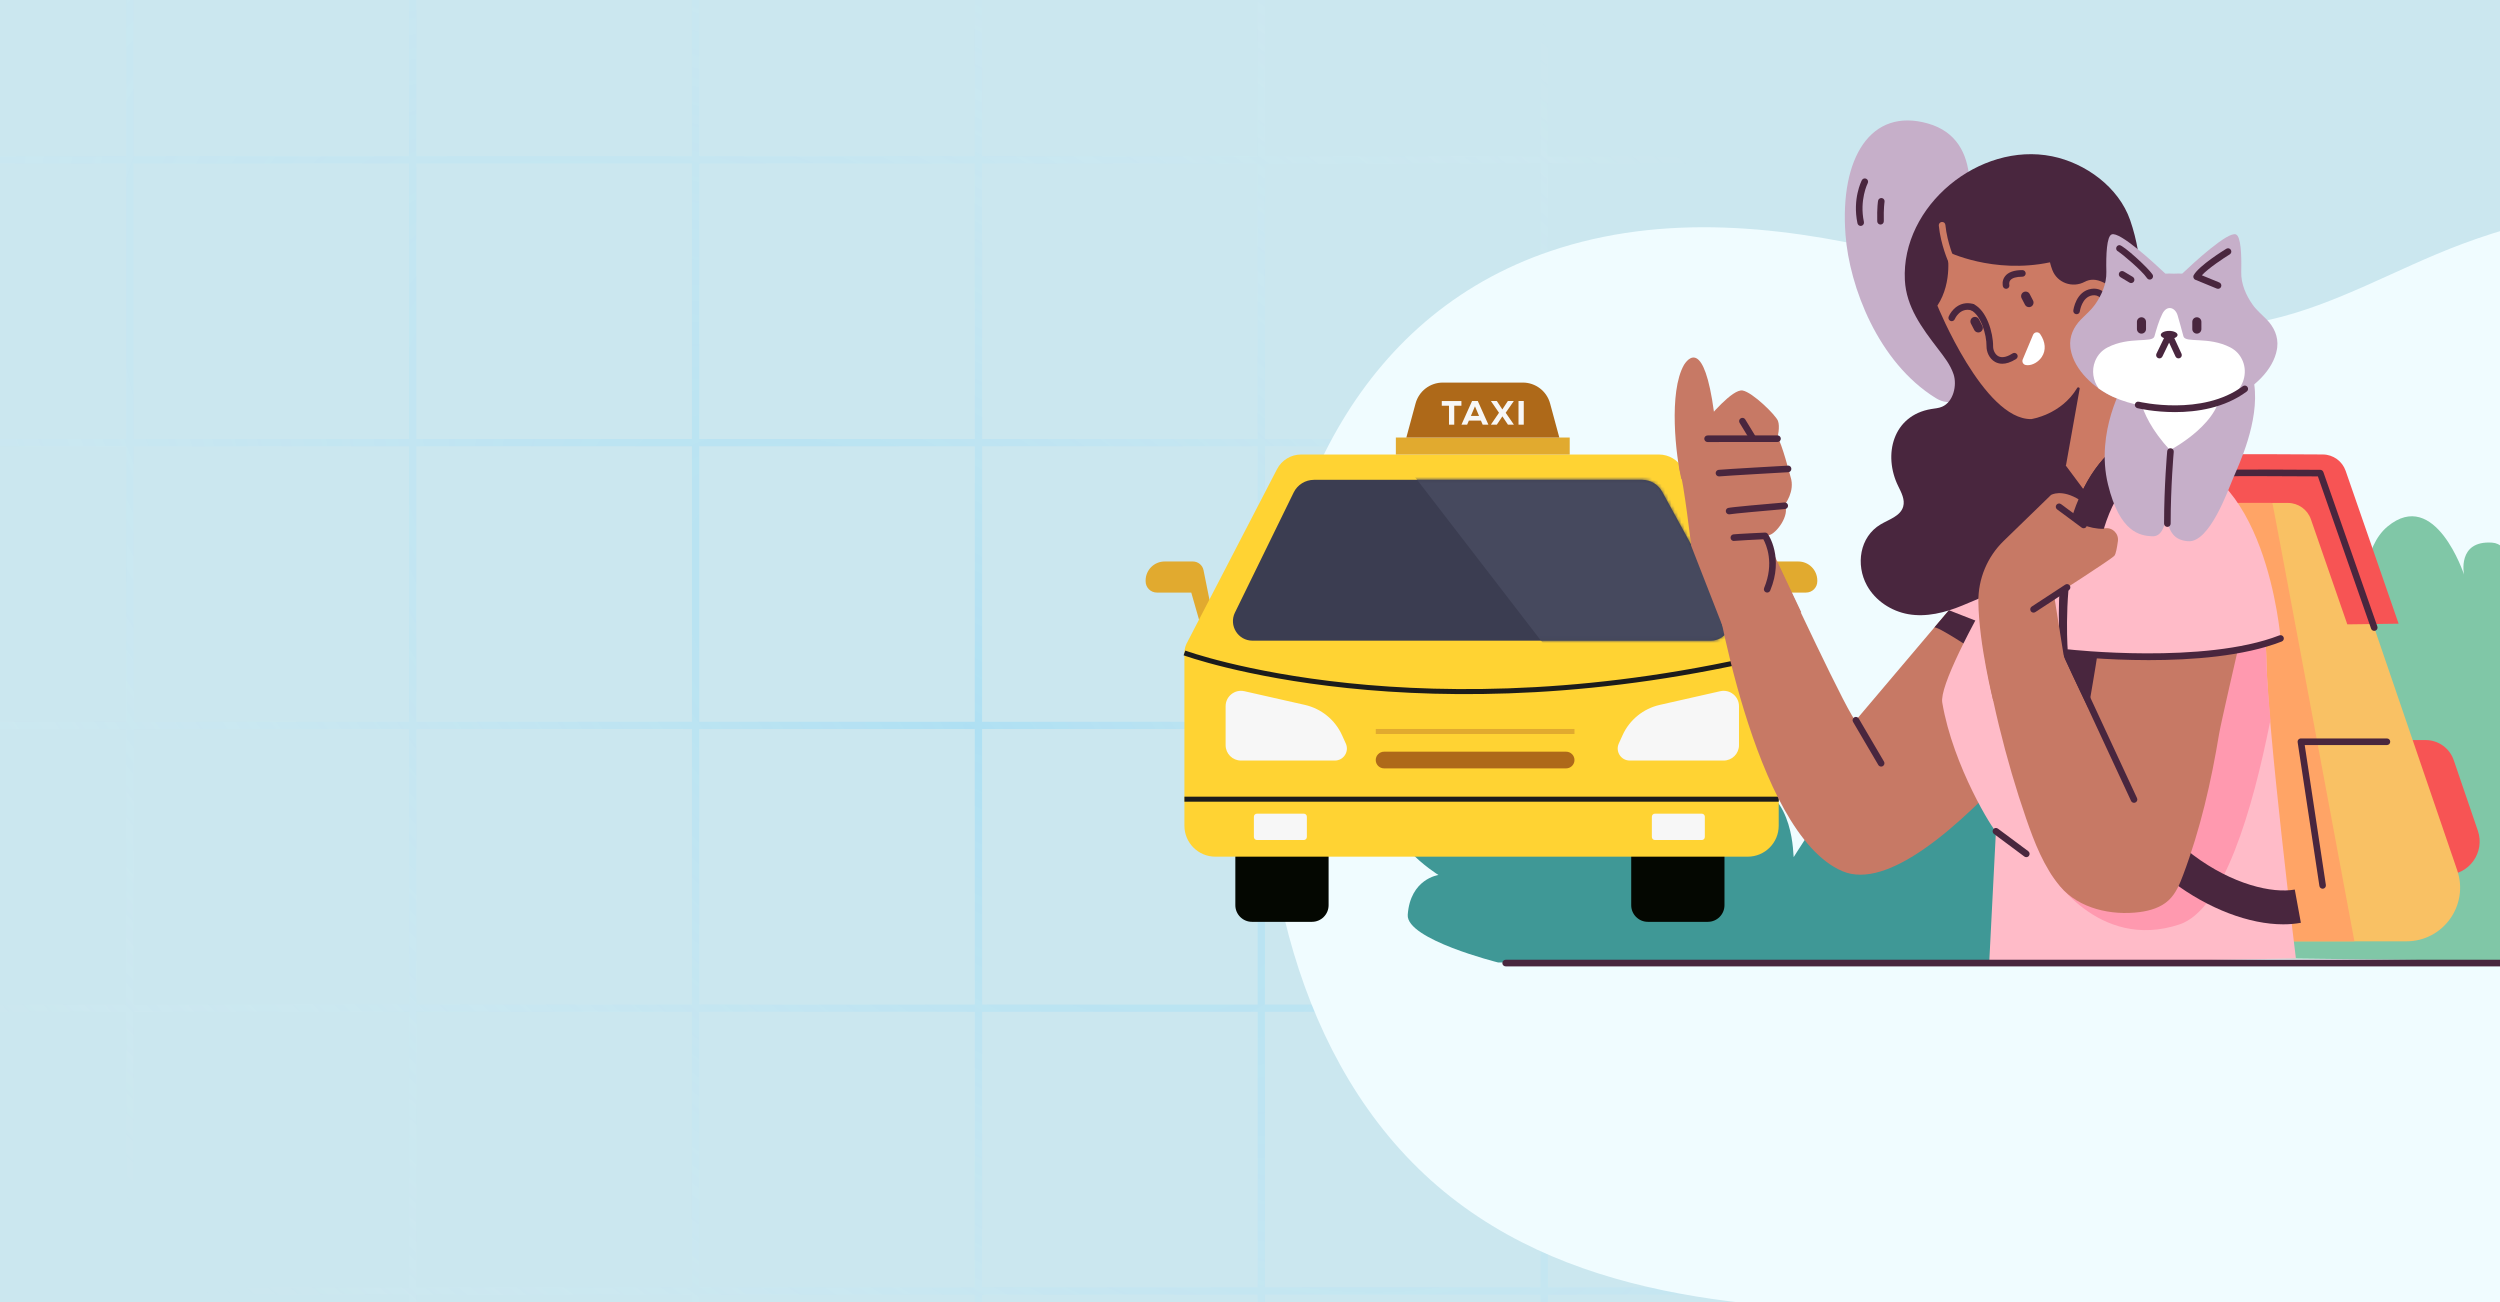 <svg width="768" height="400" viewBox="0 0 768 400" fill="none" xmlns="http://www.w3.org/2000/svg">
<rect x="0" y="0" width="768" height="400" fill="#808080" stroke="none"/>
<g clip-path="url(#clip0_1494_12852)">
<rect width="768" height="400" fill="#CBE7EF"/>
<mask id="mask0_1494_12852" style="mask-type:luminance" maskUnits="userSpaceOnUse" x="-54" y="-79" width="1075" height="605">
<path d="M1020.94 -79H-54V525.473H1020.94V-79Z" fill="white"/>
</mask>
<g mask="url(#mask0_1494_12852)">
<path style="mix-blend-mode:multiply" opacity="0.25" d="M-48.127 -36.641V47.99H-80.801V50.229H-48.127V134.861H-80.801V137.1H-48.127V221.732H-80.801V223.97H-48.127V308.602H-80.801V310.841H-48.127V395.473H-80.801V397.712H-48.127V482.344H-80.801V484.582H-48.127V571.515H-45.888V484.582H38.77V571.515H41.009V484.582H125.667V571.515H127.906V484.582H212.564V571.515H214.803V484.582H299.461V571.515H301.7V484.582H386.357V571.515H388.597V484.582H473.254V571.515H475.494V484.582H560.151V571.515H562.391V484.582H647.048V571.515H649.287V484.582H733.945V571.515H736.184V484.582H820.842V571.515H823.081V484.582H907.739V571.515H909.978V484.582H994.635V571.515H996.875V484.582H1047.74V482.344H996.875V397.712H1047.74V395.473H996.875V310.841H1047.74V308.602H996.875V223.97H1047.74V221.732H996.875V137.1H1047.74V134.861H996.875V50.229H1047.74V47.99H996.875V-36.641H1047.74V-38.88H996.875V-125.04H994.635V-38.88H909.978V-125.04H907.739V-38.88H823.081V-125.04H820.842V-38.88H736.184V-125.04H733.945V-38.88H649.287V-125.04H647.048V-38.88H562.391V-125.04H560.151V-38.88H475.494V-125.04H473.254V-38.88H388.597V-125.04H386.357V-38.88H301.7V-125.04H299.461V-38.88H214.803V-125.04H212.564V-38.88H127.906V-125.04H125.667V-38.88H41.009V-125.04H38.77V-38.88H-45.888V-125.04H-48.127V-38.88H-80.801V-36.641H-48.127ZM125.667 -36.641V47.99H41.009V-36.641H125.667ZM301.7 137.1H386.357V221.732H301.7V137.1ZM299.461 221.732H214.803V137.1H299.461V221.732ZM388.597 137.1H473.254V221.732H388.597V137.1ZM475.494 137.1H560.151V221.732H475.494V137.1ZM562.391 137.1H647.048V221.732H562.391V137.1ZM649.287 137.1H733.945V221.732H649.287V137.1ZM736.184 137.1H820.842V221.732H736.184V137.1ZM820.842 223.97V308.602H736.184V223.97H820.842ZM733.945 308.602H649.287V223.97H733.945V308.602ZM647.048 308.602H562.391V223.97H647.048V308.602ZM560.151 308.602H475.494V223.97H560.151V308.602ZM473.254 308.602H388.597V223.97H473.254V308.602ZM386.357 308.602H301.7V223.97H386.357V308.602ZM299.461 308.602H214.803V223.97H299.461V308.602ZM212.564 308.602H127.906V223.97H212.564V308.602ZM127.906 221.732V137.1H212.564V221.732H127.906ZM127.906 134.861V50.229H212.564V134.861H127.906ZM214.803 50.229H299.461V134.861H214.803V50.229ZM301.7 50.229H386.357V134.861H301.7V50.229ZM388.597 50.229H473.254V134.861H388.597V50.229ZM475.494 50.229H560.151V134.861H475.494V50.229ZM562.391 50.229H647.048V134.861H562.391V50.229ZM649.287 50.229H733.945V134.861H649.287V50.229ZM736.184 50.229H820.842V134.861H736.184V50.229ZM823.081 50.229H907.739V134.861H823.081V50.229ZM907.739 137.1V221.732H823.081V137.1H907.739ZM907.739 223.97V308.602H823.081V223.97H907.739ZM907.739 310.841V395.473H823.081V310.841H907.739ZM820.842 395.473H736.184V310.841H820.842V395.473ZM733.945 395.473H649.287V310.841H733.945V395.473ZM647.048 395.473H562.391V310.841H647.048V395.473ZM560.151 395.473H475.494V310.841H560.151V395.473ZM473.254 395.473H388.597V310.841H473.254V395.473ZM386.357 395.473H301.7V310.841H386.357V395.473ZM299.461 395.473H214.803V310.841H299.461V395.473ZM212.564 395.473H127.906V310.841H212.564V395.473ZM125.667 395.473H41.009V310.841H125.667V395.473ZM41.009 308.602V223.97H125.667V308.602H41.009ZM41.009 221.732V137.1H125.667V221.732H41.009ZM41.009 134.861V50.229H125.667V134.861H41.009ZM212.564 -36.641V47.99H127.906V-36.641H212.564ZM299.461 -36.641V47.99H214.803V-36.641H299.461ZM386.357 -36.641V47.99H301.7V-36.641H386.357ZM473.254 -36.641V47.99H388.597V-36.641H473.254ZM560.151 -36.641V47.99H475.494V-36.641H560.151ZM647.048 -36.641V47.99H562.391V-36.641H647.048ZM733.945 -36.641V47.99H649.287V-36.641H733.945ZM820.842 -36.641V47.99H736.184V-36.641H820.842ZM907.739 -36.641V47.99H823.081V-36.641H907.739ZM994.635 47.99H909.978V-36.641H994.635V47.99ZM994.635 134.861H909.978V50.229H994.635V134.861ZM994.635 221.732H909.978V137.1H994.635V221.732ZM994.635 308.602H909.978V223.97H994.635V308.602ZM994.635 395.473H909.978V310.841H994.635V395.473ZM909.978 482.344V397.712H994.635V482.344H909.978ZM823.081 482.344V397.712H907.739V482.344H823.081ZM736.184 482.344V397.712H820.842V482.344H736.184ZM649.287 482.344V397.712H733.945V482.344H649.287ZM562.391 482.344V397.712H647.048V482.344H562.391ZM475.494 482.344V397.712H560.151V482.344H475.494ZM388.597 482.344V397.712H473.254V482.344H388.597ZM301.7 482.344V397.712H386.357V482.344H301.7ZM214.803 482.344V397.712H299.461V482.344H214.803ZM127.906 482.344V397.712H212.564V482.344H127.906ZM41.009 482.344V397.712H125.667V482.344H41.009ZM-45.888 397.712H38.77V482.344H-45.888V397.712ZM-45.888 310.841H38.77V395.473H-45.888V310.841ZM-45.888 223.97H38.77V308.602H-45.888V223.97ZM-45.888 137.1H38.77V221.732H-45.888V137.1ZM-45.888 50.229H38.77V134.861H-45.888V50.229ZM-45.888 -36.641H38.77V47.99H-45.888V-36.641Z" fill="url(#paint0_radial_1494_12852)"/>
</g>
<path d="M445.741 367.76C400.25 332.016 385.742 268.639 388.609 213.392C391.724 153.51 418.308 95.12 479.335 76.149C514.528 65.205 551.643 69.976 586.716 78.82C620.288 87.281 653.732 104.556 689.315 99.673C710.548 96.763 729.094 86.246 748.548 78.062C770.682 68.753 794.887 63.03 818.957 63.037C843.853 63.045 869.063 69.571 889.568 83.68C917.526 102.921 934.789 134.801 942.872 167.754C954.168 213.812 956.509 265.57 940.575 310.848C927.396 348.279 901.69 377.354 863.885 389.791C822.725 403.331 778.555 403.383 735.691 403.286C691.619 403.188 647.555 403.091 603.483 402.986C550.269 402.873 489.7 402.311 445.741 367.76Z" fill="#F0FCFF"/>
<path d="M689.511 237.146C689.511 237.146 686.759 211.934 704.351 204.836C721.942 197.737 728.974 223.319 729.295 220.991C729.617 218.663 718.802 173.878 733.454 161.742C748.099 149.606 756.95 176.515 756.95 176.515C756.95 176.515 754.731 165.997 765.54 166.694C776.354 167.392 771.123 197.871 771.123 197.871C771.123 197.871 783.089 182.995 794.37 186.881C805.651 190.76 784.725 227.38 784.725 227.38C784.725 227.38 802.572 218.263 806.7 231.223C810.828 244.178 796.237 255.283 796.237 255.283C796.237 255.283 818.308 260.775 819.303 278.3C820.297 295.825 820.297 295.825 820.297 295.825C820.297 295.825 668.592 294.037 668.258 294.043C667.919 294.049 660.99 269.692 669.143 262.175C677.303 254.659 671.883 248.754 677.909 241.031C683.934 233.309 689.511 237.146 689.511 237.146Z" fill="#80C7A7"/>
<path d="M717.098 165.699C715.94 162.971 713.928 159.934 711.012 159.37C707.993 158.782 704.853 160.891 704.514 164.013C704.265 166.317 705.265 168.572 706.454 170.56C707.878 172.949 714.922 183.272 718.092 178.083C718.832 176.871 718.808 175.355 718.717 173.937C718.535 171.13 718.159 168.293 717.098 165.699Z" fill="#80C7A7"/>
<path d="M460.213 295.671C460.213 295.671 431.922 288.609 432.456 281.026C433.244 269.951 441.894 268.799 441.894 268.799C441.894 268.799 422.472 256.821 428 244.818C433.522 232.809 457.649 246.412 457.649 246.412C457.649 246.412 438.051 212.581 449.392 202.118C460.728 191.655 470.148 217.37 469.797 216.369C469.445 215.369 463.735 191.316 472.901 189.473C482.066 187.63 488.467 234.543 488.152 232.803C487.831 231.064 493.784 214.399 507.423 222.559C521.062 230.712 520.42 266.326 520.42 266.326C520.42 266.326 521.681 236.98 536.714 240.296C551.748 243.618 550.705 263.713 551.05 263.258C551.402 262.798 568.503 234.204 584.712 224.783C600.922 215.369 624.872 222.171 624.872 222.171L626.733 295.671H460.213Z" fill="#3F9896"/>
<path d="M502.514 197.842C502.52 197.757 502.526 197.672 502.538 197.587C502.805 194.223 502.344 189.786 499.495 187.513C496.543 185.161 491.948 185.676 489.808 188.876C488.232 191.235 488.044 194.253 488.202 197.084C488.396 200.491 490.19 215.688 496.579 211.851C498.07 210.954 498.907 209.299 499.61 207.705C500.998 204.559 502.199 201.267 502.514 197.842Z" fill="#3F9896"/>
<path d="M379.495 260.434H408.146V278.072C408.146 280.896 405.854 283.188 403.03 283.188H384.611C381.787 283.188 379.495 280.896 379.495 278.072V260.434Z" fill="#040701"/>
<path d="M501.108 260.434H529.759V278.072C529.759 280.896 527.467 283.188 524.643 283.188H506.224C503.4 283.188 501.108 280.896 501.108 278.072V260.434Z" fill="#040701"/>
<path d="M372.546 188.764C372.348 188.269 370.614 179.66 369.722 175.164C369.412 173.603 368.037 172.488 366.439 172.488H357.781C354.548 172.488 351.935 175.114 351.935 178.335V178.583C351.935 180.49 353.483 182.038 355.39 182.038H365.956L368.384 190.511L372.558 188.764H372.546Z" fill="#E1AA2F"/>
<path d="M537.662 188.764C537.86 188.269 539.594 179.66 540.486 175.164C540.796 173.603 542.171 172.488 543.768 172.488H552.427C555.66 172.488 558.273 175.114 558.273 178.335V178.583C558.273 180.49 556.725 182.038 554.817 182.038H544.252L541.824 190.511L537.649 188.764H537.662Z" fill="#E1AA2F"/>
<path d="M545.404 197.014H545.416L516.952 144.011C515.502 141.311 512.678 139.626 509.619 139.626H399.699C396.59 139.626 393.741 141.36 392.304 144.122L364.88 197.014H364.892C364.248 198.054 363.852 199.256 363.852 200.569V253.658C363.852 258.91 368.113 263.171 373.365 263.171H536.907C542.159 263.171 546.42 258.91 546.42 253.658V200.569C546.42 199.256 546.036 198.042 545.379 197.014H545.404Z" fill="#FFD333"/>
<path d="M379.371 188.194L397.406 151.306C398.57 148.915 400.998 147.404 403.661 147.404H504.489C507.028 147.404 509.369 148.792 510.596 151.021L530.811 187.946C533.003 191.947 530.105 196.815 525.559 196.815H384.759C380.324 196.815 377.426 192.17 379.371 188.181V188.194Z" fill="#3B3D51"/>
<mask id="mask1_1494_12852" style="mask-type:luminance" maskUnits="userSpaceOnUse" x="378" y="147" width="154" height="50">
<path d="M379.371 188.196L397.406 151.308C398.57 148.917 400.998 147.406 403.661 147.406H504.489C507.028 147.406 509.369 148.794 510.596 151.023L530.811 187.948C533.003 191.949 530.105 196.817 525.559 196.817H384.759C380.324 196.817 377.426 192.172 379.371 188.183V188.196Z" fill="white"/>
</mask>
<g mask="url(#mask1_1494_12852)">
<path d="M422.8 131.118L490.493 219.027H569.682L515.589 122.41L422.8 131.118Z" fill="#46495E"/>
</g>
<path d="M376.51 216.959V228.924C376.51 231.525 378.628 233.644 381.229 233.644H410.065C412.753 233.644 414.549 230.869 413.435 228.416L412.27 225.84C410.14 221.133 405.916 217.702 400.874 216.55L382.27 212.338C379.322 211.67 376.51 213.912 376.51 216.946V216.959Z" fill="#F7F7F7"/>
<path d="M534.218 216.959V228.924C534.218 231.525 532.1 233.644 529.499 233.644H500.662C497.974 233.644 496.178 230.869 497.293 228.416L498.457 225.84C500.588 221.133 504.812 217.702 509.853 216.55L528.458 212.338C531.406 211.67 534.218 213.912 534.218 216.946V216.959Z" fill="#F7F7F7"/>
<path d="M363.863 200.583C363.863 200.583 436.71 227.314 546.431 200.583" stroke="#1C1C1C" stroke-width="1.544" stroke-miterlimit="10"/>
<path d="M363.863 245.511H546.431" stroke="#1C1C1C" stroke-width="1.544" stroke-miterlimit="10"/>
<path d="M400.528 249.957H386.135C385.615 249.957 385.193 250.378 385.193 250.898V257.117C385.193 257.636 385.615 258.058 386.135 258.058H400.528C401.048 258.058 401.47 257.636 401.47 257.117V250.898C401.47 250.378 401.048 249.957 400.528 249.957Z" fill="#F7F7F7"/>
<path d="M522.785 249.957H508.392C507.872 249.957 507.45 250.378 507.45 250.898V257.117C507.45 257.636 507.872 258.058 508.392 258.058H522.785C523.305 258.058 523.726 257.636 523.726 257.117V250.898C523.726 250.378 523.305 249.957 522.785 249.957Z" fill="#F7F7F7"/>
<path d="M481.115 236.047H425.189C423.777 236.047 422.625 234.895 422.625 233.483C422.625 232.071 423.777 230.919 425.189 230.919H481.115C482.527 230.919 483.679 232.071 483.679 233.483C483.679 234.895 482.527 236.047 481.115 236.047Z" fill="#AE6919"/>
<path d="M422.638 224.713H483.68" stroke="#E1AA2F" stroke-width="1.544" stroke-miterlimit="10"/>
<path d="M482.218 134.409H428.807V139.636H482.218V134.409Z" fill="#E1AA2F"/>
<path d="M432.026 134.41L434.863 123.931C435.891 120.153 439.31 117.527 443.236 117.527H467.812C471.726 117.527 475.157 120.153 476.185 123.931L479.022 134.41H432.051H432.026Z" fill="#AE6919"/>
<path d="M445.132 124.638H442.915V123.201H448.947V124.638H446.743V130.46H445.132V124.638Z" fill="#F7F7F7"/>
<path d="M454.968 129.206H451.239L450.706 130.458H448.96L452.218 123.187H453.977L457.234 130.458H455.475L454.943 129.206H454.968ZM453.11 124.822L451.858 127.77H454.361L453.11 124.822Z" fill="#F7F7F7"/>
<path d="M463.23 123.187H465.001V123.261L462.549 126.803L465.038 130.408V130.458H463.242L461.533 127.906L459.823 130.458H458.027V130.408L460.492 126.803L458.052 123.261V123.187H459.823L461.52 125.775L463.217 123.187H463.23Z" fill="#F7F7F7"/>
<path d="M466.487 130.458V123.187H468.098V130.458H466.487Z" fill="#F7F7F7"/>
<path d="M745.138 227.345H720.752L724.368 268.749H751.501C758.528 268.749 763.465 261.839 761.193 255.188L753.791 233.526C752.523 229.828 749.047 227.345 745.138 227.345Z" fill="#F75454"/>
<path d="M721.909 171.011L754.854 267.356C758.511 278.052 750.563 289.171 739.256 289.171H695.592L683.558 151.492L698.363 147.089C698.363 147.089 721.475 155.12 722.936 156.229C724.404 157.339 721.909 171.011 721.909 171.011Z" fill="#F9C164"/>
<path d="M684.104 157.628L694.03 271.221C694.882 278.412 695.633 284.605 696.226 289.173H723.277C717.588 258.611 698.122 154.053 697.488 151.494L688.207 150.114L685.694 150.86L684.104 157.628Z" fill="#FFA466"/>
<path d="M713.514 273.016C713.021 273.016 712.587 272.657 712.516 272.153L705.836 228.013C705.789 227.719 705.877 227.426 706.07 227.203C706.258 226.98 706.54 226.851 706.834 226.851H733.262C733.82 226.851 734.278 227.303 734.278 227.866C734.278 228.424 733.826 228.882 733.262 228.882H708.008L714.506 271.859C714.594 272.411 714.213 272.927 713.655 273.01C713.614 273.01 713.561 273.016 713.514 273.016Z" fill="#49263E"/>
<path d="M721.093 191.805L709.91 159.535C708.87 156.536 706.047 154.522 702.877 154.504C693.273 154.463 684.86 154.457 683.587 154.528C683.968 154.504 679.096 140.668 679.096 140.668C680.974 139.547 681.755 139.547 687.831 139.523C690.396 139.517 693.948 139.517 698.38 139.535C705.994 139.558 713.567 139.611 713.567 139.611C716.731 139.635 719.543 141.648 720.582 144.642L736.855 191.599L721.093 191.805Z" fill="#F75454"/>
<path d="M729.358 193.805C728.941 193.805 728.548 193.54 728.401 193.124L712.052 146.348C701.303 146.278 685.635 146.219 684.631 146.336C684.091 146.495 683.592 146.178 683.428 145.644C683.269 145.109 683.633 144.528 684.174 144.37C684.361 144.317 684.954 144.141 712.78 144.329C713.209 144.329 713.59 144.605 713.737 145.01L730.327 192.46C730.509 192.989 730.233 193.57 729.704 193.752C729.581 193.787 729.464 193.805 729.358 193.805Z" fill="#49263E"/>
<path fill-rule="evenodd" clip-rule="evenodd" d="M546.078 172.956C546.078 172.956 569.372 223.136 570.123 221.246L612.631 171.019L653.765 190.708C653.765 190.708 593.623 279.433 565.985 267.628C538.347 255.817 526.412 178.104 526.412 178.104L546.078 172.956Z" fill="#C77965"/>
<path d="M594.204 192.794C594.832 192.048 606.696 199.944 606.696 199.944L608.575 190.58L601.924 183.677L594.204 192.794Z" fill="#49263E"/>
<path fill-rule="evenodd" clip-rule="evenodd" d="M595.154 186.077L612.343 192.793V174.143L596.61 179.138L595.154 186.077Z" fill="#FFBBC8"/>
<path fill-rule="evenodd" clip-rule="evenodd" d="M696.226 202.395C696.102 192.486 693.044 175.168 687.473 158.549C681.186 139.804 651.029 135.795 651.029 135.795C638.249 147.917 634.651 143.08 634.651 143.08C634.651 143.08 594.996 205.964 596.663 215.832C599.998 235.592 612.555 255.428 613.148 255.364L611.069 296.11L705.301 294.437C705.301 294.443 696.478 223.018 696.226 202.395Z" fill="#FFBBC8"/>
<path d="M577.889 235.492C577.543 235.492 577.208 235.316 577.015 234.993L569.248 221.755C568.966 221.274 569.131 220.652 569.612 220.37C570.088 220.088 570.71 220.247 571.003 220.728L578.77 233.966C579.052 234.447 578.887 235.069 578.406 235.351C578.242 235.445 578.066 235.492 577.889 235.492Z" fill="#49263E"/>
<path fill-rule="evenodd" clip-rule="evenodd" d="M669.615 283.954C683.017 279.457 691.999 248.896 697.482 221.152C696.748 213.022 696.279 206.406 696.226 202.396C696.149 196.285 694.958 187.351 692.745 177.506C686.44 179.508 679.894 181.973 679.63 183.67C679.119 186.975 629.69 267.898 629.69 267.898C629.69 267.898 644.325 292.443 669.615 283.954Z" fill="#FF99AF"/>
<path d="M609.256 111.468C609.256 111.468 593.782 104.805 601.713 77.701C605.534 64.651 609.779 42.931 592.255 37.935C574.732 32.945 565.14 48.437 566.942 72.148C568.146 87.981 576.887 111.268 594.65 122.281C604.049 128.105 609.256 111.468 609.256 111.468Z" fill="#C6AFC9"/>
<path d="M656.835 105.893C658.32 93.037 658.672 79.987 654.381 67.624C650.882 57.538 640.732 50.106 630.406 48.016C608.046 43.49 584.006 63.244 585.175 86.051C585.597 94.281 590.417 100.709 595.225 107.002C597.103 109.462 599.164 112.016 600.144 114.998C601.236 118.326 600.121 123.439 596.61 124.948C595.565 125.4 594.409 125.465 593.288 125.653C581.47 127.613 578.406 139.742 583.132 149.346C584.106 151.33 585.269 153.508 584.658 155.633C583.825 158.55 580.326 159.548 577.719 161.098C571.256 164.943 570.041 173.508 573.516 179.842C576.081 184.521 580.977 187.75 586.231 188.677C591.82 189.658 597.567 188.19 602.809 186.024C610.852 182.701 619.282 179.068 626.866 174.776C632.361 171.671 639.787 166.534 638.267 159.196C636.858 152.398 666.668 156.977 663.404 143.786C658.919 125.682 655.99 113.172 656.835 105.893Z" fill="#49263E"/>
<path fill-rule="evenodd" clip-rule="evenodd" d="M648.939 100.324C651.275 95.522 651.481 89.504 646.327 86.851C643.926 85.618 641.994 85.736 640.45 86.563C636.67 88.589 631.956 86.916 630.459 82.894C629.936 81.497 629.76 80.587 629.76 80.587C612.22 84.268 598.189 77.276 598.189 77.276C598.189 77.276 600.038 86.481 595.166 93.89C595.166 93.89 609.408 128.995 623.99 128.742L640.151 150.463C640.151 150.463 662.723 139.438 669.949 136.526C668.705 135.734 658.813 111.155 648.939 100.324Z" fill="#CC7A64"/>
<path d="M647.76 96.533C647.108 96.48 646.703 95.981 646.75 95.424C646.809 94.772 646.427 92.635 645.171 91.449C644.502 90.821 643.704 90.592 642.764 90.739C639.536 91.238 638.937 95.594 638.931 95.641C638.86 96.193 638.408 96.58 637.798 96.521C637.246 96.451 636.853 95.946 636.923 95.394C636.953 95.153 637.71 89.471 642.453 88.737C644.038 88.508 645.441 88.919 646.557 89.976C648.271 91.584 648.893 94.291 648.77 95.611C648.717 96.14 648.277 96.533 647.76 96.533Z" fill="#49263E"/>
<path d="M571.608 69.404C571.139 69.404 570.716 69.075 570.616 68.6C569.031 61.115 571.849 55.579 571.966 55.35C572.225 54.857 572.835 54.658 573.328 54.922C573.827 55.18 574.021 55.791 573.763 56.284C573.733 56.337 571.168 61.438 572.595 68.183C572.712 68.729 572.36 69.269 571.814 69.381C571.743 69.392 571.679 69.404 571.608 69.404Z" fill="#49263E"/>
<path d="M577.702 68.984C577.15 68.984 576.704 68.544 576.686 67.998C576.58 63.742 576.927 61.746 576.944 61.658C577.038 61.106 577.584 60.765 578.118 60.842C578.67 60.941 579.034 61.47 578.934 62.016C578.934 62.033 578.606 63.929 578.711 67.945C578.723 68.503 578.283 68.972 577.725 68.984C577.719 68.984 577.713 68.984 577.702 68.984Z" fill="#49263E"/>
<path d="M616.277 88.72C615.831 88.72 615.426 88.432 615.303 87.986C615.256 87.816 614.874 86.289 615.931 84.892C616.899 83.618 618.696 82.973 621.279 82.973C621.836 82.973 622.294 83.425 622.294 83.988C622.294 84.546 621.842 85.004 621.279 85.004C619.406 85.004 618.12 85.385 617.557 86.108C617.087 86.712 617.252 87.428 617.263 87.463C617.398 87.998 617.07 88.555 616.541 88.69C616.453 88.708 616.359 88.72 616.277 88.72Z" fill="#49263E"/>
<path d="M599.563 98.664C599.428 98.664 599.299 98.641 599.176 98.582C598.659 98.365 598.413 97.778 598.63 97.261C599.399 95.418 601.958 92.26 606.138 93.369C606.672 93.516 606.995 94.074 606.848 94.614C606.707 95.154 606.167 95.471 605.604 95.33C602.099 94.391 600.561 97.901 600.497 98.048C600.332 98.435 599.956 98.664 599.563 98.664Z" fill="#49263E"/>
<path d="M608.375 101.978C609.056 101.625 609.326 100.774 608.974 100.093L607.946 98.103C607.594 97.422 606.743 97.152 606.062 97.504C605.381 97.856 605.111 98.708 605.463 99.389L606.491 101.379C606.843 102.06 607.694 102.33 608.375 101.978Z" fill="#49263E"/>
<path d="M623.949 94.197C624.63 93.845 624.9 92.994 624.548 92.313L623.521 90.329C623.168 89.648 622.317 89.378 621.636 89.73C620.955 90.082 620.685 90.933 621.038 91.614L622.065 93.599C622.417 94.279 623.268 94.549 623.949 94.197Z" fill="#49263E"/>
<path d="M615.109 111.742C614.187 111.742 613.447 111.489 612.896 111.184C611.058 110.175 610.242 108.008 610.26 106.429C610.301 102.731 608.487 96.696 605.446 95.275C604.935 95.041 604.718 94.436 604.953 93.931C605.188 93.432 605.792 93.203 606.297 93.444C610.271 95.299 612.332 102.185 612.285 106.453C612.273 107.486 612.819 108.836 613.87 109.417C615.232 110.175 617.022 109.376 618.267 108.566C618.737 108.267 619.359 108.402 619.67 108.871C619.975 109.341 619.834 109.969 619.365 110.268C617.656 111.366 616.242 111.742 615.109 111.742Z" fill="#49263E"/>
<path d="M622.91 112.192C622.699 112.192 622.493 112.174 622.294 112.133C621.924 112.062 621.607 111.828 621.431 111.499C621.255 111.17 621.237 110.777 621.378 110.431L624.56 102.846C624.736 102.423 625.129 102.136 625.581 102.089C626.039 102.042 626.48 102.247 626.738 102.623C628.399 105.047 628.587 107.601 627.254 109.626C626.245 111.17 624.466 112.192 622.91 112.192Z" fill="white"/>
<path fill-rule="evenodd" clip-rule="evenodd" d="M623.985 128.746C623.985 128.746 633.178 127.443 638.109 119.183C638.344 118.796 638.942 119.007 638.866 119.453L634.651 143.076L621.284 138.708L623.985 128.746Z" fill="#49263E"/>
<path d="M701.41 283.954C691.001 283.954 678.491 279.234 667.455 270.928C656.301 262.539 637.052 243.026 633.413 206.617C630.871 181.146 633.512 161.368 641.261 147.831C647.478 136.977 654.84 134.176 655.661 133.895L659.055 143.71C658.955 143.751 654.106 145.759 649.709 154.018C645.441 162.037 642.635 177.582 645.435 205.672C648.676 238.141 663.898 255.265 673.695 262.633C685.783 271.726 698.105 274.526 704.955 273.27L706.828 283.484C705.108 283.801 703.294 283.954 701.41 283.954Z" fill="#49263E"/>
<path d="M622.481 263.321C622.27 263.321 622.059 263.257 621.877 263.122L612.537 256.177C612.085 255.842 611.997 255.208 612.331 254.756C612.66 254.304 613.294 254.222 613.746 254.545L623.086 261.49C623.538 261.824 623.626 262.458 623.291 262.91C623.092 263.18 622.787 263.321 622.481 263.321Z" fill="#49263E"/>
<path d="M644.296 201.273C643.943 203.874 641.936 215.591 641.595 217.558C634.868 204.226 628.187 188.476 628.187 188.476L608.574 193.812C610.911 212.227 616.341 233.924 622.428 251.453C624.959 258.739 627.864 266.352 632.895 272.323C638.666 279.168 648.687 281.31 657.269 280.195C660.527 279.772 663.85 278.78 666.245 276.526C668.423 274.471 669.609 271.595 670.66 268.795C675.961 254.706 679.266 240.217 681.714 225.412C682.213 222.389 687.478 199.571 687.478 199.571C668.969 203.181 652.485 201.643 644.296 201.273Z" fill="#C77965"/>
<path d="M655.573 246.621C655.192 246.621 654.828 246.404 654.658 246.034L634.393 202.388C634.152 201.883 634.375 201.278 634.886 201.043C635.385 200.803 635.996 201.032 636.23 201.536L656.495 245.183C656.736 245.688 656.513 246.292 656.002 246.527C655.861 246.592 655.714 246.621 655.573 246.621Z" fill="#49263E"/>
<path d="M663.246 140.154C630.289 140.084 635.25 200.496 635.25 200.496C635.414 200.432 636.318 200.449 637.798 200.52C645.981 200.89 671.987 202.657 690.491 199.046C694.23 198.318 697.664 197.367 700.582 196.14C700.582 196.14 696.202 140.225 663.246 140.154Z" fill="#FFBBC8"/>
<path d="M660.088 202.789C646.685 202.789 636.001 201.597 635.138 201.498C634.581 201.433 634.187 200.934 634.246 200.376C634.305 199.819 634.804 199.425 635.367 199.484C635.784 199.537 677.212 204.139 700.218 195.187C700.734 194.993 701.327 195.24 701.527 195.762C701.726 196.285 701.474 196.872 700.952 197.071C689.275 201.627 673.349 202.789 660.088 202.789Z" fill="#49263E"/>
<path d="M646.509 162.303C645.406 160.166 642.94 156.174 638.948 153.638C633.289 150.051 630.072 152.053 630.072 152.053L615.537 166.165C610.482 171.073 607.671 177.842 607.753 184.886C607.917 198.042 612.343 215.377 612.343 215.377L634.058 201.981L631.041 183.043C631.041 183.043 648.552 171.854 649.538 170.721C649.99 170.204 650.354 168.232 650.618 166.236C650.93 163.9 648.904 161.927 646.58 162.297L646.509 162.303Z" fill="#C77965"/>
<path d="M640.093 161.268C641.602 161.949 644.061 162.519 646.286 162.454C647.337 159.008 648.535 156.231 649.709 154.018C654.106 145.753 658.961 143.751 659.166 143.669C659.06 143.704 655.661 133.895 655.661 133.895C654.84 134.176 647.478 136.977 641.261 147.831C639.518 150.878 638.033 154.247 636.806 157.916C637.293 159.343 638.379 160.493 640.093 161.268Z" fill="#49263E"/>
<path d="M640.092 162.282C639.881 162.282 639.67 162.217 639.494 162.082L631.95 156.493C631.498 156.159 631.404 155.525 631.733 155.079C632.079 154.627 632.707 154.533 633.148 154.867L640.691 160.456C641.143 160.791 641.237 161.425 640.908 161.871C640.709 162.141 640.403 162.282 640.092 162.282Z" fill="#49263E"/>
<path d="M624.7 188.198C624.371 188.198 624.043 188.033 623.855 187.74C623.549 187.27 623.679 186.642 624.148 186.337L634.451 179.597C634.909 179.286 635.549 179.421 635.854 179.891C636.159 180.361 636.03 180.989 635.56 181.294L625.258 188.033C625.087 188.145 624.894 188.198 624.7 188.198Z" fill="#49263E"/>
<path d="M696.295 98.118C694.863 96.644 693.237 95.329 692.028 93.621C689.967 90.721 688.417 87.169 688.505 83.547C688.64 78.199 688.4 72.593 686.862 72.006C684.396 71.055 674.046 80.577 670.383 84.052C669.52 84.017 668.657 84.028 667.789 84.07C666.92 84.028 666.051 84.023 665.194 84.052C661.525 80.577 651.175 71.055 648.716 72.006C647.178 72.599 646.943 78.205 647.072 83.547C647.16 87.169 645.616 90.715 643.55 93.621C642.34 95.323 640.714 96.644 639.282 98.118C637.01 100.454 635.636 103.354 636.006 106.688C636.03 106.9 636.059 107.105 636.094 107.311C637.21 113.756 643.426 119.292 649.097 121.893C654.85 124.528 661.314 125.409 667.601 125.456C674.258 125.409 680.721 124.534 686.474 121.893C692.145 119.292 698.362 113.762 699.477 107.311C699.512 107.105 699.542 106.894 699.565 106.688C699.941 103.354 698.561 100.454 696.295 98.118Z" fill="#C6AFC9"/>
<path d="M669.304 122.249L652.532 117.7C652.532 117.7 643.603 132.511 647.584 148.848C651.2 163.671 657.499 164.551 661.097 164.751C663.792 164.904 664.966 162.197 665.494 158.464C666.293 163.606 667.977 165.919 672.163 166.266C678.779 166.812 684.45 150.574 686.093 146.729C687.737 142.884 694.13 129.487 692.498 118.028C691.201 109 675.773 118.023 669.304 122.249Z" fill="#C6AFC9"/>
<path d="M681.39 88.728C681.261 88.728 681.132 88.705 681.003 88.652L674.416 85.945C674.146 85.834 673.941 85.611 673.841 85.335C673.747 85.059 673.777 84.754 673.923 84.501C675.62 81.555 683.075 76.934 683.926 76.418C684.396 76.13 685.03 76.271 685.318 76.752C685.611 77.234 685.459 77.856 684.983 78.144C683.105 79.294 678.426 82.388 676.406 84.572L681.772 86.773C682.289 86.985 682.535 87.578 682.324 88.094C682.165 88.493 681.79 88.728 681.39 88.728Z" fill="#49263E"/>
<path d="M657.152 117.478C657.152 117.478 655.174 125.819 666.615 138.282C666.615 138.282 683.663 129.43 682.107 118.235L657.152 117.478Z" fill="white"/>
<path d="M688.988 110.946C688.929 110.793 688.859 110.647 688.788 110.5C688.078 108.997 686.939 107.653 685.137 106.719C678.421 103.262 671.359 105.481 670.754 103.332C670.279 101.641 669.516 98.683 668.946 96.822C668.224 94.474 665.7 93.517 664.238 96.464C663.187 98.589 662.465 101.107 661.843 103.332C661.238 105.475 654.176 103.256 647.46 106.719C645.658 107.647 644.514 108.997 643.809 110.5C643.739 110.647 643.674 110.799 643.615 110.946C642.465 113.781 642.987 116.975 644.707 119.335C646.145 120.356 647.637 121.225 649.098 121.894C654.851 124.53 661.315 125.411 667.602 125.458C672.768 125.422 677.664 124.9 682.272 123.485C683.64 122.798 684.878 122.035 685.994 121.231C689.152 118.965 690.491 114.65 688.988 110.946Z" fill="white"/>
<path d="M668.945 102.887C668.945 103.574 667.789 104.126 666.368 104.126C664.942 104.126 663.791 103.568 663.791 102.887C663.791 102.2 664.947 101.648 666.368 101.648C667.789 101.648 668.945 102.2 668.945 102.887Z" fill="#49263E"/>
<path d="M669.233 110.096C668.851 110.096 668.487 109.879 668.311 109.509L666.351 105.265L664.284 109.532C664.044 110.031 663.439 110.249 662.934 110.002C662.429 109.755 662.218 109.151 662.464 108.646L665.464 102.453C665.634 102.106 665.987 101.883 666.38 101.883C666.75 101.871 667.137 102.112 667.302 102.47L670.16 108.664C670.395 109.168 670.172 109.773 669.667 110.008C669.521 110.061 669.374 110.096 669.233 110.096Z" fill="#49263E"/>
<path d="M668.164 126.599C661.801 126.599 656.999 125.478 656.594 125.384C656.053 125.249 655.719 124.703 655.848 124.163C655.983 123.617 656.511 123.282 657.075 123.411C657.263 123.458 676.506 127.937 688.998 118.639C689.45 118.316 690.078 118.398 690.413 118.85C690.748 119.302 690.654 119.936 690.208 120.271C683.38 125.337 674.903 126.599 668.164 126.599Z" fill="#49263E"/>
<path d="M660.404 85.888C660.075 85.888 659.764 85.73 659.565 85.442C657.927 83.017 651.669 77.834 650.73 77.259C650.354 77.112 650.084 76.742 650.084 76.313C650.084 75.756 650.536 75.298 651.1 75.298C652.262 75.298 659.811 82.178 661.244 84.309C661.555 84.773 661.437 85.401 660.974 85.712C660.803 85.829 660.604 85.888 660.404 85.888Z" fill="#49263E"/>
<path d="M654.68 86.954C654.504 86.954 654.322 86.907 654.157 86.807L651.387 85.14C650.911 84.852 650.753 84.23 651.04 83.748C651.322 83.267 651.95 83.114 652.432 83.402L655.202 85.069C655.678 85.357 655.836 85.979 655.549 86.46C655.361 86.777 655.026 86.954 654.68 86.954Z" fill="#49263E"/>
<path d="M665.816 161.866C665.259 161.866 664.801 161.414 664.801 160.85C664.801 149.409 665.752 138.725 665.764 138.613C665.811 138.061 666.233 137.662 666.861 137.697C667.419 137.75 667.83 138.243 667.777 138.801C667.765 138.907 666.826 149.503 666.826 160.85C666.832 161.414 666.38 161.866 665.816 161.866Z" fill="#49263E"/>
<path d="M599.563 81.279C599.175 81.279 598.811 81.056 598.641 80.681C598.541 80.458 596.187 75.215 595.6 69.298C595.548 68.74 595.953 68.241 596.51 68.189C597.15 68.147 597.567 68.541 597.62 69.098C598.177 74.675 600.461 79.794 600.485 79.847C600.719 80.358 600.49 80.957 599.98 81.186C599.839 81.244 599.704 81.279 599.563 81.279Z" fill="#CC7A64"/>
<path d="M542.074 164.254C543.107 164.489 541.452 164.865 543.554 164.366C545.655 163.861 549.952 158.319 548.273 154.99C548.273 154.99 551.543 150.975 550.058 146.49C550.058 146.49 547.258 135.724 546.054 134.403C546.054 134.403 546.888 131.08 546.189 129.29C545.491 127.499 538.376 120.496 535.323 119.962C532.271 119.428 525.12 127.881 522.96 130.634C520.8 133.387 514.742 140.561 515.998 144.365C517.26 148.169 519.538 167.688 519.538 167.688L529.206 192.438L553.363 188.129L542.074 164.254Z" fill="#C77965"/>
<path d="M517.338 112.064C512.548 120.414 514.803 140.144 516.55 147.284L527.087 131.139C524.313 105.222 519.387 108.878 517.338 112.064Z" fill="#C77965"/>
<path d="M524.568 135.796C524.011 135.796 523.553 135.344 523.553 134.78C523.553 134.223 524.005 133.765 524.568 133.765L546.048 133.747C546.606 133.747 547.064 134.199 547.064 134.763C547.064 135.32 546.612 135.778 546.048 135.778L524.568 135.796Z" fill="#49263E"/>
<path d="M538.558 135.783C538.218 135.783 537.883 135.613 537.69 135.296L534.402 129.901C534.115 129.426 534.267 128.798 534.743 128.51C535.224 128.216 535.846 128.369 536.14 128.845L539.427 134.239C539.715 134.715 539.562 135.343 539.087 135.631C538.922 135.736 538.74 135.783 538.558 135.783Z" fill="#49263E"/>
<path d="M528.068 146.352C527.557 146.352 527.117 145.965 527.058 145.442C527.006 144.885 527.405 144.386 527.962 144.333C529.888 144.133 548.444 143.088 549.237 143.041C549.836 142.971 550.276 143.44 550.305 143.998C550.335 144.556 549.906 145.037 549.348 145.066C549.155 145.078 530.046 146.158 528.174 146.352C528.139 146.352 528.103 146.352 528.068 146.352Z" fill="#49263E"/>
<path d="M531.202 158.01C530.75 158.01 530.333 157.716 530.204 157.276C530.063 156.76 530.322 156.22 530.838 156.049C531.56 155.809 542.015 154.881 548.185 154.353C548.731 154.317 549.236 154.723 549.283 155.274C549.336 155.832 548.919 156.325 548.361 156.372C542.25 156.9 532.247 157.805 531.431 157.987C531.355 158.004 531.278 158.01 531.202 158.01Z" fill="#49263E"/>
<path d="M542.873 182.036C542.744 182.036 542.609 182.012 542.486 181.959C541.969 181.742 541.722 181.149 541.94 180.633C545.139 172.96 542.585 167.272 541.693 165.663C538.999 165.792 533.527 166.074 532.758 166.168C532.201 166.268 531.702 165.845 531.631 165.287C531.561 164.73 531.954 164.225 532.512 164.154C533.568 164.019 541.317 163.649 542.198 163.608C542.58 163.608 542.891 163.767 543.079 164.043C543.284 164.336 548.016 171.328 543.812 181.413C543.648 181.801 543.272 182.036 542.873 182.036Z" fill="#49263E"/>
<path d="M657.862 102.494C658.631 102.494 659.259 101.866 659.259 101.097V98.86C659.259 98.091 658.631 97.463 657.862 97.463C657.093 97.463 656.465 98.091 656.465 98.86V101.097C656.465 101.86 657.093 102.494 657.862 102.494Z" fill="#49263E"/>
<path d="M674.869 102.494C675.638 102.494 676.266 101.866 676.266 101.097V98.86C676.266 98.091 675.638 97.463 674.869 97.463C674.1 97.463 673.472 98.091 673.472 98.86V101.097C673.472 101.86 674.1 102.494 674.869 102.494Z" fill="#49263E"/>
<path d="M831.492 296.869H462.536C461.978 296.869 461.521 296.417 461.521 295.853C461.521 295.296 461.973 294.838 462.536 294.838H831.492C832.049 294.838 832.507 295.29 832.507 295.853C832.507 296.417 832.055 296.869 831.492 296.869Z" fill="#49263E"/>
</g>
<defs>
<radialGradient id="paint0_radial_1494_12852" cx="0" cy="0" r="1" gradientUnits="userSpaceOnUse" gradientTransform="translate(297.566 223.23) rotate(-140.928) scale(608.418 285.939)">
<stop stop-color="#59CAFF"/>
<stop offset="1" stop-color="white" stop-opacity="0"/>
</radialGradient>
<clipPath id="clip0_1494_12852">
<rect width="768" height="400" fill="white"/>
</clipPath>
</defs>
</svg>
